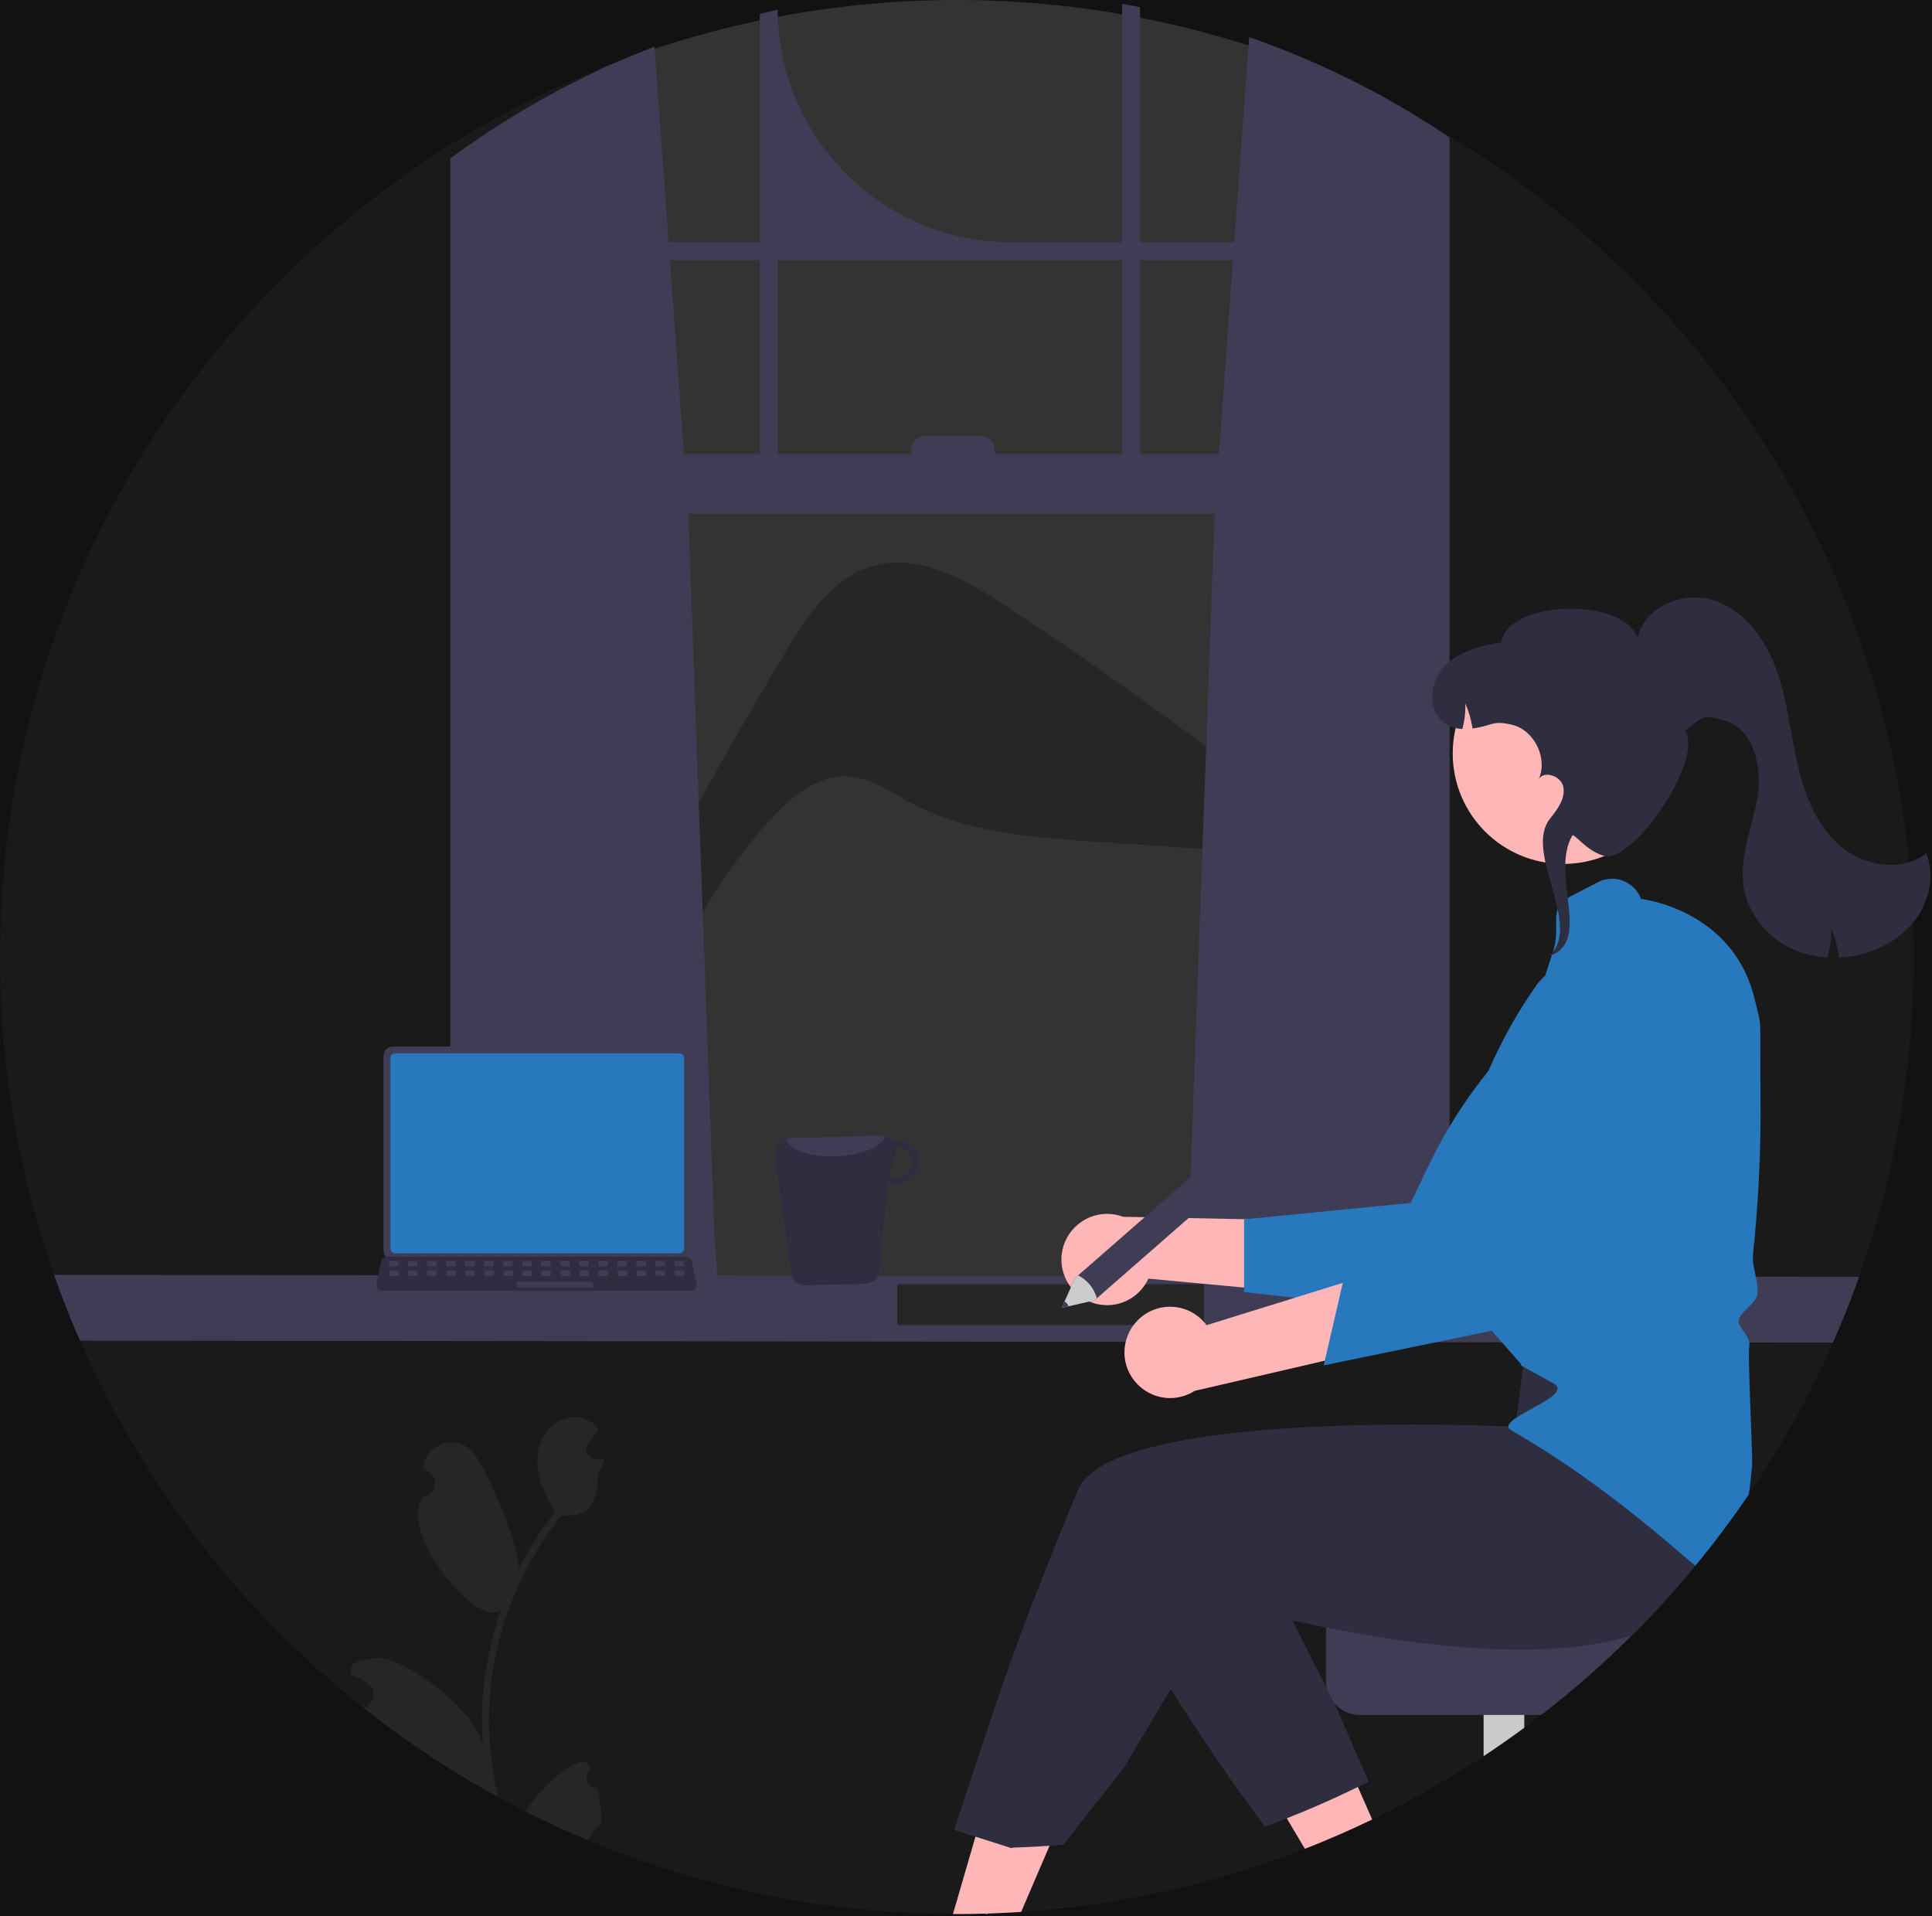 <?xml version="1.0" encoding="UTF-8" standalone="no"?><!DOCTYPE svg PUBLIC "-//W3C//DTD SVG 1.1//EN" "http://www.w3.org/Graphics/SVG/1.1/DTD/svg11.dtd"><svg width="100%" height="100%" viewBox="0 0 850 843" version="1.1" xmlns="http://www.w3.org/2000/svg" xmlns:xlink="http://www.w3.org/1999/xlink" xml:space="preserve" xmlns:serif="http://www.serif.com/" style="fill-rule:evenodd;clip-rule:evenodd;stroke-linejoin:round;stroke-miterlimit:2;"><g id="Layer1"><rect x="-22.687" y="-25.897" width="924.224" height="946.647" style="fill:rgb(18,18,18);"/></g><g transform="matrix(1,0,0,1,-175.363,-28.999)"><path d="M1017.36,449.999C1017.42,497.911 1009.28,545.481 993.293,590.649C993.283,590.679 993.273,590.699 993.263,590.729C993.193,590.939 993.123,591.129 993.043,591.339L993.043,591.349C989.633,600.929 985.887,610.349 981.803,619.609C971.502,642.96 959.098,665.326 944.743,686.429C941.263,691.569 937.66,696.626 933.933,701.599C929.833,707.099 925.603,712.489 921.243,717.769C917.223,722.639 913.097,727.416 908.863,732.099C903.833,737.679 898.653,743.115 893.323,748.409C880.779,760.902 867.459,772.592 853.443,783.409C850.983,785.319 848.497,787.196 845.983,789.039C840.133,793.359 834.167,797.525 828.083,801.539C814.702,810.384 800.823,818.451 786.513,825.699C784.043,826.959 781.553,828.199 779.053,829.399C769.383,834.069 759.517,838.366 749.453,842.289C746.583,843.419 743.703,844.509 740.793,845.559C740.303,845.749 739.813,845.929 739.313,846.099C704.806,858.553 668.811,866.414 632.253,869.479C629.713,869.709 627.17,869.902 624.623,870.059C621.923,870.249 619.22,870.402 616.513,870.519C614.373,870.629 612.243,870.709 610.093,870.769C609.653,870.789 609.203,870.809 608.763,870.809C605.873,870.899 602.973,870.955 600.063,870.979C598.833,870.989 597.603,870.999 596.363,870.999C595.783,870.999 595.203,870.999 594.623,870.989C586.233,870.959 577.907,870.685 569.643,870.169C569.473,870.159 569.303,870.139 569.133,870.139C566.173,869.939 563.223,869.729 560.283,869.469C549.813,868.589 539.457,867.322 529.213,865.669C526.853,865.299 524.5,864.899 522.153,864.469C511.963,862.669 501.907,860.499 491.983,857.959C489.033,857.209 486.1,856.425 483.183,855.609C466.35,850.924 449.827,845.186 433.713,838.429C424.463,834.549 415.387,830.355 406.483,825.849C402.473,823.819 398.503,821.725 394.573,819.569C393.503,818.989 392.443,818.399 391.383,817.809C383.643,813.489 376.063,808.935 368.643,804.149C362.563,800.239 356.597,796.172 350.743,791.949C350.023,791.449 349.313,790.929 348.603,790.409C344.113,787.139 339.697,783.785 335.353,780.349C325.903,772.859 316.79,764.989 308.013,756.739C301.943,751.039 296.05,745.159 290.333,739.099C257.025,703.873 230.039,663.165 210.563,618.769C206.423,609.319 202.623,599.696 199.163,589.899C199.152,589.877 199.145,589.853 199.143,589.829C183.354,544.903 175.312,497.619 175.363,449.999C175.363,273.239 284.303,121.919 438.703,59.519C549.934,14.757 675.129,19.441 782.703,72.389C921.743,141.119 1017.36,284.399 1017.36,449.999Z" style="fill:rgb(26,26,26);fill-rule:nonzero;"/></g><g transform="matrix(1,0,0,1,-175.363,-28.999)"><path d="M782.703,72.389L782.703,604.399L438.703,604.399L438.703,59.519C549.934,14.757 675.129,19.441 782.703,72.389Z" style="fill:rgb(51,51,51);fill-rule:nonzero;"/></g><g transform="matrix(1,0,0,1,-175.363,-28.999)"><path d="M521.485,314.998C530.817,299.563 541.875,283.084 559.192,278.045C579.247,272.208 599.849,283.802 617.324,295.243C669.583,329.459 719.911,366.54 768.074,406.315L768.022,406.914C730.524,404.328 693.027,401.742 655.529,399.156C628.437,397.288 600.415,395.162 576.473,382.345C567.388,377.482 558.532,370.986 548.237,370.533C535.446,369.971 524.294,378.904 515.53,388.236C463.686,443.443 448.683,527.867 390.52,576.37C427.196,485.92 470.988,398.522 521.485,314.998Z" style="fill:rgb(38,38,38);fill-rule:nonzero;"/></g><g transform="matrix(1,0,0,1,-175.363,-28.999)"><path d="M807.865,85.958C806.995,85.378 806.115,84.828 805.245,84.268C780.096,68.184 753.14,55.117 724.935,45.338L718.395,135.558L676.935,135.558L676.935,32.168C674.325,31.628 671.695,31.118 669.065,30.638L669.065,135.558L619.795,135.558C563.691,135.558 517.525,89.392 517.525,33.288L517.525,33.288C514.885,33.858 512.265,34.468 509.645,35.118L509.645,135.558L469.515,135.558L463.285,49.528C434.3,60.645 406.782,75.263 381.345,93.058C380.905,93.358 380.465,93.668 380.035,93.968C377.825,95.518 375.645,97.098 373.475,98.698L373.475,600.888L491.745,600.888L489.655,571.938L478.155,254.988L709.745,254.988L698.245,571.938L696.155,600.888L813.115,600.888L813.115,89.438C811.375,88.258 809.625,87.098 807.865,85.958ZM509.645,228.738L476.255,228.738L470.085,143.438L509.645,143.438L509.645,228.738ZM669.065,228.738L612.985,228.738C612.985,228.738 612.985,227.048 612.985,227.048C612.985,223.658 610.195,220.868 606.805,220.868C606.802,220.868 606.798,220.868 606.795,220.868L582.415,220.868C582.414,220.868 582.413,220.868 582.412,220.868C579.024,220.868 576.235,223.657 576.235,227.046C576.235,227.047 576.235,228.738 576.235,228.738L517.525,228.738L517.525,143.438L669.065,143.438L669.065,228.738ZM676.935,228.738L676.935,143.438L717.825,143.438L711.655,228.738L676.935,228.738Z" style="fill:rgb(63,61,86);fill-rule:nonzero;"/></g><g transform="matrix(1,0,0,1,-175.363,-28.999)"><path d="M993.294,590.647C993.284,590.677 993.274,590.697 993.264,590.727C993.194,590.937 993.124,591.127 993.044,591.337L993.044,591.347C989.634,600.927 985.888,610.347 981.804,619.607L210.564,618.767C206.424,609.317 202.624,599.693 199.164,589.897C199.153,589.875 199.146,589.851 199.144,589.827L993.294,590.647Z" style="fill:rgb(63,61,86);fill-rule:nonzero;"/></g><rect x="394.711" y="564.938" width="135" height="18" style="fill:rgb(38,38,38);"/><g transform="matrix(1,0,0,1,-175.363,-28.999)"><path d="M391.373,770.209C391.853,765.979 392.517,761.775 393.363,757.599C397.991,734.953 407.923,713.723 422.343,695.659C430.593,696.119 437.823,694.859 438.513,678.879C438.643,676.039 440.753,673.569 441.213,670.769C440.433,670.879 439.623,670.939 438.843,670.989C438.593,670.999 438.333,671.019 438.093,671.029L438.003,671.029C437.933,671.032 437.863,671.034 437.793,671.034C435.331,671.034 433.304,669.007 433.304,666.545C433.304,665.512 433.661,664.51 434.313,663.709C434.653,663.299 434.993,662.879 435.333,662.459C435.843,661.809 436.373,661.179 436.893,660.539C436.953,660.469 437.003,660.409 437.063,660.339C437.653,659.609 438.243,658.879 438.843,658.149C437.759,656.466 436.301,655.056 434.583,654.029C428.633,650.539 420.423,652.959 416.123,658.339C411.813,663.719 410.993,671.279 412.493,677.999C413.773,683.759 416.563,689.039 419.693,694.059C419.373,694.469 419.033,694.869 418.713,695.289C412.816,702.875 407.674,711.021 403.363,719.609C404.583,710.079 389.673,675.679 383.903,668.389C376.973,659.639 362.773,663.459 361.553,674.559C361.543,674.659 361.523,674.769 361.513,674.879C362.373,675.359 363.213,675.869 364.033,676.419C365.739,677.559 366.766,679.48 366.766,681.531C366.766,684.553 364.539,687.149 361.553,687.609L361.423,687.629C349.963,703.999 386.713,746.609 395.923,737.049C393.608,743.555 391.76,750.219 390.393,756.989C389.167,762.96 388.312,769.002 387.833,775.079C387.25,782.733 387.287,790.421 387.943,798.069C387.925,797.98 387.912,797.889 387.903,797.799C385.853,781.139 350.783,756.369 340.543,758.429C334.643,759.619 328.833,759.349 329.733,765.299C329.743,765.399 329.763,765.489 329.773,765.589C331.364,766.231 332.91,766.975 334.403,767.819C335.263,768.299 336.103,768.819 336.923,769.359C338.63,770.5 339.658,772.423 339.658,774.477C339.658,777.156 337.909,779.542 335.353,780.349C339.703,783.779 344.12,787.132 348.603,790.409C349.313,790.929 350.023,791.449 350.743,791.949C356.593,796.169 362.56,800.235 368.643,804.149C376.063,808.929 383.643,813.482 391.383,817.809C392.443,818.399 393.503,818.989 394.573,819.569C391.883,808.5 390.52,797.15 390.513,785.759C390.511,780.563 390.798,775.372 391.373,770.209ZM396.843,734.479L396.863,734.449C396.863,734.467 396.856,734.485 396.843,734.499L396.843,734.479ZM388.873,806.389L388.563,805.699C388.573,805.189 388.573,804.689 388.563,804.169C388.563,804.029 388.533,803.889 388.533,803.749C388.653,804.639 388.753,805.529 388.883,806.419L388.873,806.389ZM434.803,807.749C434.913,807.289 435.003,806.969 435.113,806.509C435.073,806.409 435.033,806.309 434.993,806.219C431.663,798.289 414.083,814.279 406.483,825.849C415.383,830.349 424.46,834.542 433.713,838.429C434.333,837.649 434.973,836.879 435.603,836.099C435.663,836.029 435.713,835.969 435.763,835.899C437.123,834.219 438.493,832.559 439.843,830.879C439.853,830.549 439.853,830.219 439.853,829.899C439.84,825.082 439.249,820.285 438.093,815.609C438.024,815.612 437.954,815.614 437.884,815.614C435.396,815.614 433.348,813.566 433.348,811.078C433.348,809.814 433.876,808.607 434.803,807.749L434.803,807.749Z" style="fill:rgb(38,38,38);fill-rule:nonzero;"/></g><g transform="matrix(1,0,0,1,-175.363,-28.999)"><path d="M651.121,599.624C654.451,601.921 658.403,603.152 662.449,603.152C670.255,603.152 677.373,598.572 680.608,591.468L751.202,598.071L733.871,565.557L669.49,564.271C667.225,563.416 664.824,562.978 662.403,562.978C651.399,562.978 642.343,572.033 642.343,583.038C642.343,589.672 645.635,595.892 651.121,599.624L651.121,599.624Z" style="fill:rgb(255,182,182);fill-rule:nonzero;"/></g><g transform="matrix(1,0,0,1,-175.363,-28.999)"><path d="M722.703,597.399L820.394,608.351L820.73,607.92C821.375,607.097 885.296,525.274 896.036,505.796C902.642,494.096 905.049,480.481 902.855,467.225L902.782,466.901L902.528,466.686C891.839,457.728 876.231,457.386 865.159,465.867C839.224,485.953 818.309,511.796 804.071,541.35L795.992,558.171L722.703,565.399L722.703,597.399Z" style="fill:rgb(39,120,189);fill-rule:nonzero;"/></g><g transform="matrix(1,0,0,1,-175.363,-28.999)"><path d="M643.446,826.241L624.626,870.061C621.926,870.251 619.222,870.405 616.516,870.521C614.376,870.631 612.246,870.711 610.096,870.771L609.366,871.001L608.766,870.811C605.876,870.901 602.976,870.958 600.066,870.981C598.836,870.991 597.606,871.001 596.366,871.001C595.786,871.001 595.206,871.001 594.626,870.991L595.876,866.711L597.346,861.641L603.186,841.561L611.616,812.571L624.156,817.951L643.446,826.241Z" style="fill:rgb(255,182,182);fill-rule:nonzero;"/></g><g transform="matrix(1,0,0,1,-175.363,-28.999)"><path d="M779.056,829.401C769.386,834.071 759.519,838.368 749.456,842.291L739.616,825.741L771.336,811.811L779.056,829.401Z" style="fill:rgb(255,182,182);fill-rule:nonzero;"/></g><g transform="matrix(1,0,0,1,-175.363,-28.999)"><path d="M845.986,754.181L845.986,789.041C840.136,793.361 834.169,797.528 828.086,801.541L828.086,754.181L845.986,754.181Z" style="fill:rgb(202,202,202);fill-rule:nonzero;"/></g><g transform="matrix(1,0,0,1,-175.363,-28.999)"><path d="M908.866,732.101C903.836,737.681 898.656,743.118 893.326,748.411C880.781,760.904 867.461,772.594 853.446,783.411L773.646,783.411C769.362,783.412 765.28,781.562 762.456,778.341L762.446,778.311C760.782,776.433 759.625,774.161 759.086,771.711L759.076,771.691C758.85,770.639 758.736,769.567 758.736,768.491L758.736,747.021C758.741,738.842 765.467,732.112 773.646,732.101L908.866,732.101Z" style="fill:rgb(63,61,86);fill-rule:nonzero;"/></g><g transform="matrix(1,0,0,1,-175.363,-28.999)"><path d="M941.746,648.301L933.096,685.361C933.942,690.73 934.223,696.173 933.936,701.601C929.836,707.101 925.606,712.491 921.246,717.771C917.226,722.641 913.099,727.418 908.866,732.101C903.836,737.681 898.656,743.118 893.326,748.411C879.446,752.771 863.086,754.551 845.986,754.671C840.086,754.721 834.096,754.561 828.086,754.241C803.716,752.961 779.066,749.051 758.876,744.991C753.536,743.931 748.516,742.851 743.896,741.801C735.146,739.831 727.826,737.991 722.526,736.591C716.556,735.031 713.156,734.021 713.156,734.021L690.446,772.051L669.826,806.571L643.256,840.481C640.716,840.711 638.172,840.905 635.626,841.061C632.926,841.251 630.222,841.405 627.516,841.521C625.376,841.631 623.246,841.711 621.096,841.771L620.366,842.001L619.766,841.811L610.126,838.741L606.876,837.711L595.186,833.991C595.186,833.991 597.796,825.771 602.366,812.061C604.046,807.031 615.946,769.841 628.396,737.371C632.086,727.731 635.906,717.951 639.836,708.221C643.056,700.231 646.336,692.271 649.656,684.421C655.426,670.811 683.306,663.471 716.136,659.621C717.806,659.431 719.486,659.241 721.176,659.061C737.906,657.301 755.656,656.391 772.256,655.971C780.566,655.761 788.586,655.681 796.046,655.671C798.456,655.671 800.799,655.678 803.076,655.691L803.086,655.691C809.236,655.721 814.896,655.811 819.876,655.911C820.846,655.931 821.786,655.961 822.706,655.981L822.716,655.981C823.336,655.991 823.946,656.011 824.546,656.021C835.436,656.301 842.116,656.641 842.116,656.641L844.706,636.321L845.236,632.221L845.736,628.321L845.736,628.311L845.796,627.821L846.206,627.811L853.406,627.671L913.926,626.491L939.703,625.399L941.746,648.301Z" style="fill:rgb(47,46,65);fill-rule:nonzero;"/></g><g transform="matrix(1,0,0,1,-175.363,-28.999)"><path d="M777.516,812.701C775.046,813.961 772.556,815.201 770.056,816.401C760.386,821.071 750.519,825.368 740.456,829.291C737.586,830.421 734.706,831.511 731.796,832.561C731.476,832.111 731.146,831.661 730.816,831.211C716.936,812.161 708.296,800.021 690.446,772.051C682.976,760.351 675.466,748.151 668.176,735.691L720.956,711.051L726.876,708.291L743.896,741.801L759.076,771.691L762.456,778.341L777.516,812.701Z" style="fill:rgb(47,46,65);fill-rule:nonzero;"/></g><circle cx="687.764" cy="331.428" r="48.625" style="fill:rgb(255,182,182);"/><g transform="matrix(1,0,0,1,-175.363,-28.999)"><path d="M949.926,511.571C949.526,471.411 950.706,483.041 947.526,469.211C938.986,432.031 903.536,425.251 897.356,424.411C895.361,419.101 890.255,415.564 884.582,415.564C882.623,415.564 880.687,415.986 878.906,416.801L867.074,422.937C855.604,428.187 862.566,435.771 858.606,447.741L854.446,460.441L820.356,554.671L827.256,590.521L827.266,590.541L831.916,614.691L845.703,630.399L845.446,627.891L845.136,628.371L845.126,628.381L844.326,629.571C845.436,630.181 846.536,630.781 847.616,631.381C850.416,632.921 853.146,634.431 855.806,635.911C856.446,636.271 857.076,636.621 857.706,636.981L857.716,636.981C858.116,637.201 858.516,637.421 858.906,637.641C868.886,643.221 831.946,653.381 840.156,658.151C841.296,658.811 842.426,659.471 843.536,660.121C881.336,682.231 911.496,709.771 921.246,717.771C925.606,712.491 929.836,707.101 933.936,701.601C937.656,696.631 941.259,691.575 944.746,686.431C945.356,682.411 945.766,678.391 946.166,674.451C946.646,669.711 944.146,625.801 944.986,620.971C945.356,618.831 943.936,616.801 942.566,614.841C941.296,613.011 940.096,611.291 940.346,609.671C940.606,608.001 942.446,606.181 944.236,604.411C946.186,602.471 948.206,600.471 948.496,598.361C949.296,592.481 946.006,586.581 946.626,580.661C947.646,571.031 948.429,561.371 948.976,551.681C949.746,538.301 950.062,524.931 949.926,511.571Z" style="fill:rgb(39,120,189);fill-rule:nonzero;"/></g><g transform="matrix(1,0,0,1,-175.363,-28.999)"><path d="M675.661,610.061C679.427,606.092 684.664,603.841 690.135,603.841C696.469,603.841 702.439,606.857 706.196,611.956L773.908,590.925L763.661,626.316L700.932,640.862C697.705,642.925 693.954,644.022 690.124,644.022C679.12,644.022 670.064,634.967 670.064,623.962C670.064,618.781 672.071,613.797 675.661,610.061L675.661,610.061Z" style="fill:rgb(255,182,182);fill-rule:nonzero;"/></g><g transform="matrix(1,0,0,1,-175.363,-28.999)"><path d="M757.751,629.64L883.433,603.728L850.815,611.807C851.185,610.83 887.845,513.685 892.298,491.893C895.121,478.757 893.365,465.042 887.323,453.041L887.157,452.753L886.85,452.624C873.978,447.255 858.977,451.575 850.932,462.968C832.154,489.866 819.883,520.765 815.091,553.217L812.386,571.681L768.074,584.937L757.751,629.64Z" style="fill:rgb(39,120,189);fill-rule:nonzero;"/></g><g transform="matrix(1,0,0,1,-175.363,-28.999)"><path d="M523.526,590.069C524.427,592.694 526.934,594.45 529.709,594.4L556.201,593.718C558.998,593.664 561.443,591.76 562.181,589.061L565.93,548.974C567.26,549.576 568.708,549.874 570.168,549.845C575.375,549.714 579.587,545.395 579.587,540.186C579.587,534.886 575.226,530.525 569.926,530.525C569.845,530.525 569.764,530.526 569.683,530.528C569.1,530.526 568.518,530.587 567.947,530.709C566.693,529.352 564.921,528.587 563.073,528.606L522.323,529.658C521.985,529.67 521.648,529.712 521.317,529.783C518.316,530.342 516.119,532.986 516.119,536.039C516.119,536.722 516.229,537.4 516.444,538.047L523.526,590.069ZM566.699,546.252L569.367,536.699C569.67,535.596 569.677,534.432 569.387,533.325C569.516,533.324 569.631,533.263 569.76,533.263C569.808,533.262 569.855,533.261 569.903,533.261C573.694,533.261 576.813,536.381 576.813,540.172C576.813,543.894 573.805,546.982 570.084,547.08C568.901,547.117 567.731,546.831 566.699,546.252Z" style="fill:rgb(47,46,65);fill-rule:nonzero;"/></g><g transform="matrix(1,0,0,1,-175.363,-28.999)"><path d="M521.317,529.783C522.186,534.747 531.946,538.237 543.683,537.63C554.476,537.133 563.301,533.343 564.917,528.852C564.319,528.675 563.697,528.592 563.073,528.606L522.323,529.658C521.985,529.67 521.648,529.712 521.317,529.783Z" style="fill:rgb(63,61,86);fill-rule:nonzero;"/></g><g transform="matrix(1,0,0,1,-175.363,-28.999)"><path d="M344.106,493.493L344.106,579.197C344.108,581.456 345.966,583.314 348.225,583.316L475.23,583.316C477.489,583.314 479.347,581.456 479.349,579.197L479.349,493.493C479.343,491.236 477.486,489.381 475.23,489.378L348.225,489.378C345.968,489.381 344.111,491.236 344.106,493.493Z" style="fill:rgb(63,61,86);fill-rule:nonzero;"/></g><g transform="matrix(1,0,0,1,-175.363,-28.999)"><path d="M347.086,494.559L347.086,578.14C347.088,579.347 348.08,580.339 349.287,580.341L474.172,580.341C475.379,580.339 476.372,579.347 476.374,578.14L476.374,494.559C476.374,493.351 475.381,492.356 474.172,492.353L349.287,492.353C348.079,492.356 347.086,493.351 347.086,494.559Z" style="fill:rgb(39,120,189);fill-rule:nonzero;"/></g><g transform="matrix(1,0,0,1,-175.363,-28.999)"><path d="M341.45,595.911C341.921,596.502 342.638,596.845 343.393,596.841L479.385,596.841C480.757,596.84 481.885,595.71 481.885,594.339C481.885,594.166 481.867,593.994 481.831,593.826L479.72,583.798C479.543,582.968 478.955,582.283 478.162,581.981C477.879,581.87 477.578,581.813 477.274,581.813L345.496,581.813C345.192,581.813 344.891,581.87 344.608,581.981C343.815,582.283 343.227,582.968 343.05,583.798L340.939,593.826C340.787,594.562 340.975,595.329 341.45,595.911Z" style="fill:rgb(47,46,65);fill-rule:nonzero;"/></g><g transform="matrix(-1,7.65714e-16,-7.65714e-16,-1,773.065,1140.75)"><path d="M476.308,584.107L476.308,585.644C476.308,585.913 476.09,586.132 475.82,586.132L472.608,586.132C472.339,586.132 472.12,585.913 472.12,585.644L472.12,584.107C472.12,583.838 472.339,583.619 472.608,583.619L475.82,583.619C476.09,583.619 476.308,583.838 476.308,584.107Z" style="fill:rgb(63,61,86);"/></g><g transform="matrix(-1,7.65714e-16,-7.65714e-16,-1,756.311,1140.75)"><path d="M467.931,584.107L467.931,585.644C467.931,585.913 467.713,586.132 467.443,586.132L464.231,586.132C463.962,586.132 463.743,585.913 463.743,585.644L463.743,584.107C463.743,583.838 463.962,583.619 464.231,583.619L467.443,583.619C467.713,583.619 467.931,583.838 467.931,584.107Z" style="fill:rgb(63,61,86);"/></g><g transform="matrix(-1,7.65714e-16,-7.65714e-16,-1,739.557,1140.75)"><path d="M459.554,584.107L459.554,585.644C459.554,585.913 459.336,586.132 459.066,586.132L455.854,586.132C455.585,586.132 455.366,585.913 455.366,585.644L455.366,584.107C455.366,583.838 455.585,583.619 455.854,583.619L459.066,583.619C459.336,583.619 459.554,583.838 459.554,584.107Z" style="fill:rgb(63,61,86);"/></g><g transform="matrix(-1,7.65714e-16,-7.65714e-16,-1,722.803,1140.75)"><path d="M451.177,584.107L451.177,585.644C451.177,585.913 450.959,586.132 450.689,586.132L447.477,586.132C447.208,586.132 446.989,585.913 446.989,585.644L446.989,584.107C446.989,583.838 447.208,583.619 447.477,583.619L450.689,583.619C450.959,583.619 451.177,583.838 451.177,584.107Z" style="fill:rgb(63,61,86);"/></g><g transform="matrix(-1,7.65714e-16,-7.65714e-16,-1,706.049,1140.75)"><path d="M442.801,584.107L442.801,585.644C442.801,585.913 442.582,586.132 442.312,586.132L439.1,586.132C438.831,586.132 438.612,585.913 438.612,585.644L438.612,584.107C438.612,583.838 438.831,583.619 439.1,583.619L442.312,583.619C442.582,583.619 442.801,583.838 442.801,584.107Z" style="fill:rgb(63,61,86);"/></g><g transform="matrix(-1,7.65714e-16,-7.65714e-16,-1,689.295,1140.75)"><path d="M434.424,584.107L434.424,585.644C434.424,585.913 434.205,586.132 433.935,586.132L430.723,586.132C430.454,586.132 430.235,585.913 430.235,585.644L430.235,584.107C430.235,583.838 430.454,583.619 430.723,583.619L433.935,583.619C434.205,583.619 434.424,583.838 434.424,584.107Z" style="fill:rgb(63,61,86);"/></g><g transform="matrix(-1,7.65714e-16,-7.65714e-16,-1,672.541,1140.75)"><path d="M426.047,584.107L426.047,585.644C426.047,585.913 425.828,586.132 425.558,586.132L422.346,586.132C422.077,586.132 421.858,585.913 421.858,585.644L421.858,584.107C421.858,583.838 422.077,583.619 422.346,583.619L425.558,583.619C425.828,583.619 426.047,583.838 426.047,584.107Z" style="fill:rgb(63,61,86);"/></g><g transform="matrix(-1,7.65714e-16,-7.65714e-16,-1,655.787,1140.75)"><path d="M417.67,584.107L417.67,585.644C417.67,585.913 417.451,586.132 417.181,586.132L413.969,586.132C413.7,586.132 413.481,585.913 413.481,585.644L413.481,584.107C413.481,583.838 413.7,583.619 413.969,583.619L417.181,583.619C417.451,583.619 417.67,583.838 417.67,584.107Z" style="fill:rgb(63,61,86);"/></g><g transform="matrix(-1,7.65714e-16,-7.65714e-16,-1,639.033,1140.75)"><path d="M409.293,584.107L409.293,585.644C409.293,585.913 409.074,586.132 408.804,586.132L405.592,586.132C405.323,586.132 405.104,585.913 405.104,585.644L405.104,584.107C405.104,583.838 405.323,583.619 405.592,583.619L408.804,583.619C409.074,583.619 409.293,583.838 409.293,584.107Z" style="fill:rgb(63,61,86);"/></g><g transform="matrix(-1,7.65714e-16,-7.65714e-16,-1,622.279,1140.75)"><path d="M400.916,584.107L400.916,585.644C400.916,585.913 400.697,586.132 400.427,586.132L397.215,586.132C396.946,586.132 396.727,585.913 396.727,585.644L396.727,584.107C396.727,583.838 396.946,583.619 397.215,583.619L400.427,583.619C400.697,583.619 400.916,583.838 400.916,584.107Z" style="fill:rgb(63,61,86);"/></g><g transform="matrix(-1,7.65714e-16,-7.65714e-16,-1,605.525,1140.75)"><path d="M392.539,584.107L392.539,585.644C392.539,585.913 392.32,586.132 392.05,586.132L388.838,586.132C388.569,586.132 388.35,585.913 388.35,585.644L388.35,584.107C388.35,583.838 388.569,583.619 388.838,583.619L392.05,583.619C392.32,583.619 392.539,583.838 392.539,584.107Z" style="fill:rgb(63,61,86);"/></g><g transform="matrix(-1,7.65714e-16,-7.65714e-16,-1,588.771,1140.75)"><path d="M384.162,584.107L384.162,585.644C384.162,585.913 383.943,586.132 383.673,586.132L380.461,586.132C380.192,586.132 379.973,585.913 379.973,585.644L379.973,584.107C379.973,583.838 380.192,583.619 380.461,583.619L383.673,583.619C383.943,583.619 384.162,583.838 384.162,584.107Z" style="fill:rgb(63,61,86);"/></g><g transform="matrix(-1,7.65714e-16,-7.65714e-16,-1,572.017,1140.75)"><path d="M375.785,584.107L375.785,585.644C375.785,585.913 375.566,586.132 375.296,586.132L372.084,586.132C371.815,586.132 371.596,585.913 371.596,585.644L371.596,584.107C371.596,583.838 371.815,583.619 372.084,583.619L375.296,583.619C375.566,583.619 375.785,583.838 375.785,584.107Z" style="fill:rgb(63,61,86);"/></g><g transform="matrix(-1,7.65714e-16,-7.65714e-16,-1,555.264,1140.75)"><path d="M367.408,584.107L367.408,585.644C367.408,585.913 367.189,586.132 366.919,586.132L363.707,586.132C363.438,586.132 363.219,585.913 363.219,585.644L363.219,584.107C363.219,583.838 363.438,583.619 363.707,583.619L366.919,583.619C367.189,583.619 367.408,583.838 367.408,584.107Z" style="fill:rgb(63,61,86);"/></g><g transform="matrix(-1,7.65714e-16,-7.65714e-16,-1,538.51,1140.75)"><path d="M359.031,584.107L359.031,585.644C359.031,585.913 358.812,586.132 358.542,586.132L355.33,586.132C355.061,586.132 354.842,585.913 354.842,585.644L354.842,584.107C354.842,583.838 355.061,583.619 355.33,583.619L358.542,583.619C358.812,583.619 359.031,583.838 359.031,584.107Z" style="fill:rgb(63,61,86);"/></g><g transform="matrix(-1,7.65714e-16,-7.65714e-16,-1,521.756,1140.75)"><path d="M350.654,584.107L350.654,585.644C350.654,585.913 350.435,586.132 350.166,586.132L346.953,586.132C346.684,586.132 346.465,585.913 346.465,585.644L346.465,584.107C346.465,583.838 346.684,583.619 346.953,583.619L350.166,583.619C350.435,583.619 350.654,583.838 350.654,584.107Z" style="fill:rgb(63,61,86);"/></g><g transform="matrix(-1,7.65714e-16,-7.65714e-16,-1,773.263,1149.13)"><path d="M476.407,588.296L476.407,589.832C476.407,590.102 476.189,590.32 475.919,590.32L472.707,590.32C472.438,590.32 472.219,590.102 472.219,589.832L472.219,588.296C472.219,588.026 472.438,587.807 472.707,587.807L475.919,587.807C476.189,587.807 476.407,588.026 476.407,588.296Z" style="fill:rgb(63,61,86);"/></g><g transform="matrix(-1,7.65714e-16,-7.65714e-16,-1,756.509,1149.13)"><path d="M468.03,588.296L468.03,589.832C468.03,590.102 467.812,590.32 467.542,590.32L464.33,590.32C464.061,590.32 463.842,590.102 463.842,589.832L463.842,588.296C463.842,588.026 464.061,587.807 464.33,587.807L467.542,587.807C467.812,587.807 468.03,588.026 468.03,588.296Z" style="fill:rgb(63,61,86);"/></g><g transform="matrix(-1,7.65714e-16,-7.65714e-16,-1,739.755,1149.13)"><path d="M459.653,588.296L459.653,589.832C459.653,590.102 459.435,590.32 459.165,590.32L455.953,590.32C455.684,590.32 455.465,590.102 455.465,589.832L455.465,588.296C455.465,588.026 455.684,587.807 455.953,587.807L459.165,587.807C459.435,587.807 459.653,588.026 459.653,588.296Z" style="fill:rgb(63,61,86);"/></g><g transform="matrix(-1,7.65714e-16,-7.65714e-16,-1,723.001,1149.13)"><path d="M451.276,588.296L451.276,589.832C451.276,590.102 451.058,590.32 450.788,590.32L447.576,590.32C447.307,590.32 447.088,590.102 447.088,589.832L447.088,588.296C447.088,588.026 447.307,587.807 447.576,587.807L450.788,587.807C451.058,587.807 451.276,588.026 451.276,588.296Z" style="fill:rgb(63,61,86);"/></g><g transform="matrix(-1,7.65714e-16,-7.65714e-16,-1,706.247,1149.13)"><path d="M442.899,588.296L442.899,589.832C442.899,590.102 442.681,590.32 442.411,590.32L439.199,590.32C438.93,590.32 438.711,590.102 438.711,589.832L438.711,588.296C438.711,588.026 438.93,587.807 439.199,587.807L442.411,587.807C442.681,587.807 442.899,588.026 442.899,588.296Z" style="fill:rgb(63,61,86);"/></g><g transform="matrix(-1,7.65714e-16,-7.65714e-16,-1,689.493,1149.13)"><path d="M434.522,588.296L434.522,589.832C434.522,590.102 434.304,590.32 434.034,590.32L430.822,590.32C430.553,590.32 430.334,590.102 430.334,589.832L430.334,588.296C430.334,588.026 430.553,587.807 430.822,587.807L434.034,587.807C434.304,587.807 434.522,588.026 434.522,588.296Z" style="fill:rgb(63,61,86);"/></g><g transform="matrix(-1,7.65714e-16,-7.65714e-16,-1,672.739,1149.13)"><path d="M426.146,588.296L426.146,589.832C426.146,590.102 425.927,590.32 425.657,590.32L422.445,590.32C422.176,590.32 421.957,590.102 421.957,589.832L421.957,588.296C421.957,588.026 422.176,587.807 422.445,587.807L425.657,587.807C425.927,587.807 426.146,588.026 426.146,588.296Z" style="fill:rgb(63,61,86);"/></g><g transform="matrix(-1,7.65714e-16,-7.65714e-16,-1,655.985,1149.13)"><path d="M417.769,588.296L417.769,589.832C417.769,590.102 417.55,590.32 417.28,590.32L414.068,590.32C413.799,590.32 413.58,590.102 413.58,589.832L413.58,588.296C413.58,588.026 413.799,587.807 414.068,587.807L417.28,587.807C417.55,587.807 417.769,588.026 417.769,588.296Z" style="fill:rgb(63,61,86);"/></g><g transform="matrix(-1,7.65714e-16,-7.65714e-16,-1,639.231,1149.13)"><path d="M409.392,588.296L409.392,589.832C409.392,590.102 409.173,590.32 408.903,590.32L405.691,590.32C405.422,590.32 405.203,590.102 405.203,589.832L405.203,588.296C405.203,588.026 405.422,587.807 405.691,587.807L408.903,587.807C409.173,587.807 409.392,588.026 409.392,588.296Z" style="fill:rgb(63,61,86);"/></g><g transform="matrix(-1,7.65714e-16,-7.65714e-16,-1,622.477,1149.13)"><path d="M401.015,588.296L401.015,589.832C401.015,590.102 400.796,590.32 400.526,590.32L397.314,590.32C397.045,590.32 396.826,590.102 396.826,589.832L396.826,588.296C396.826,588.026 397.045,587.807 397.314,587.807L400.526,587.807C400.796,587.807 401.015,588.026 401.015,588.296Z" style="fill:rgb(63,61,86);"/></g><g transform="matrix(-1,7.65714e-16,-7.65714e-16,-1,605.723,1149.13)"><path d="M392.638,588.296L392.638,589.832C392.638,590.102 392.419,590.32 392.149,590.32L388.937,590.32C388.668,590.32 388.449,590.102 388.449,589.832L388.449,588.296C388.449,588.026 388.668,587.807 388.937,587.807L392.149,587.807C392.419,587.807 392.638,588.026 392.638,588.296Z" style="fill:rgb(63,61,86);"/></g><g transform="matrix(-1,7.65714e-16,-7.65714e-16,-1,588.969,1149.13)"><path d="M384.261,588.296L384.261,589.832C384.261,590.102 384.042,590.32 383.772,590.32L380.56,590.32C380.291,590.32 380.072,590.102 380.072,589.832L380.072,588.296C380.072,588.026 380.291,587.807 380.56,587.807L383.772,587.807C384.042,587.807 384.261,588.026 384.261,588.296Z" style="fill:rgb(63,61,86);"/></g><g transform="matrix(-1,7.65714e-16,-7.65714e-16,-1,572.215,1149.13)"><path d="M375.884,588.296L375.884,589.832C375.884,590.102 375.665,590.32 375.395,590.32L372.183,590.32C371.914,590.32 371.695,590.102 371.695,589.832L371.695,588.296C371.695,588.026 371.914,587.807 372.183,587.807L375.395,587.807C375.665,587.807 375.884,588.026 375.884,588.296Z" style="fill:rgb(63,61,86);"/></g><g transform="matrix(-1,7.65714e-16,-7.65714e-16,-1,555.462,1149.13)"><path d="M367.507,588.296L367.507,589.832C367.507,590.102 367.288,590.32 367.018,590.32L363.806,590.32C363.537,590.32 363.318,590.102 363.318,589.832L363.318,588.296C363.318,588.026 363.537,587.807 363.806,587.807L367.018,587.807C367.288,587.807 367.507,588.026 367.507,588.296Z" style="fill:rgb(63,61,86);"/></g><g transform="matrix(-1,7.65714e-16,-7.65714e-16,-1,538.708,1149.13)"><path d="M359.13,588.296L359.13,589.832C359.13,590.102 358.911,590.32 358.641,590.32L355.429,590.32C355.16,590.32 354.941,590.102 354.941,589.832L354.941,588.296C354.941,588.026 355.16,587.807 355.429,587.807L358.641,587.807C358.911,587.807 359.13,588.026 359.13,588.296Z" style="fill:rgb(63,61,86);"/></g><g transform="matrix(-1,7.65714e-16,-7.65714e-16,-1,521.954,1149.13)"><path d="M350.753,588.296L350.753,589.832C350.753,590.102 350.534,590.32 350.264,590.32L347.052,590.32C346.783,590.32 346.564,590.102 346.564,589.832L346.564,588.296C346.564,588.026 346.783,587.807 347.052,587.807L350.264,587.807C350.534,587.807 350.753,588.026 350.753,588.296Z" style="fill:rgb(63,61,86);"/></g><g transform="matrix(-1,7.65714e-16,-7.65714e-16,-1,663.525,1159.18)"><path d="M436.198,593.322L436.198,594.858C436.198,595.128 435.979,595.347 435.71,595.347L403.178,595.347C402.909,595.347 402.69,595.128 402.69,594.858L402.69,593.322C402.69,593.052 402.909,592.834 403.178,592.834L435.71,592.834C435.979,592.834 436.198,593.052 436.198,593.322Z" style="fill:rgb(63,61,86);"/></g><g transform="matrix(1,0,0,1,-175.363,-28.999)"><path d="M648.323,591.251L705.163,541.557C707.865,539.194 702.711,546.234 705.074,548.937C707.437,551.639 716.422,548.981 713.719,551.344L656.88,601.038L642.485,604.325L648.323,591.251Z" style="fill:rgb(63,61,86);fill-rule:nonzero;"/></g><g transform="matrix(1,0,0,1,-175.363,-28.999)"><path d="M648.323,591.251L649.701,590.046C651.54,590.968 653.181,592.241 654.531,593.793C656.129,595.617 657.291,597.782 657.926,600.123L656.879,601.038L645.407,603.656L642.485,604.325L643.703,601.586L648.323,591.251Z" style="fill:rgb(204,204,204);fill-rule:nonzero;"/></g><g transform="matrix(1,0,0,1,-175.363,-28.999)"><path d="M643.704,601.586C644.567,601.966 645.2,602.735 645.407,603.656L642.485,604.325L643.704,601.586Z" style="fill:rgb(63,61,86);fill-rule:nonzero;"/></g><g transform="matrix(1,0,0,1,-175.363,-28.999)"><path d="M1019.18,431.979C1013.82,439.999 1005.24,445.549 996.003,448.299C992.25,449.416 988.375,450.074 984.463,450.259C983.98,445.836 982.824,441.512 981.033,437.439C981.215,441.774 980.612,446.108 979.253,450.229C973.38,449.896 967.637,448.357 962.383,445.709C952.133,440.459 944.243,430.419 942.493,419.029C940.433,405.729 946.463,392.669 948.643,379.389C950.833,366.109 946.723,349.289 933.723,345.799C923.823,343.139 924.933,344.289 916.703,350.399C925.264,363.057 893.644,409.444 880.703,405.399C873.387,403.112 868.703,396.399 867.193,396.399C857.023,413.919 876.173,443.439 856.873,449.569L858.463,447.979C870.113,433.649 845.763,403.319 857.413,388.989C860.663,384.979 864.123,380.229 863.163,375.159C862.253,370.339 854.603,367.789 852.363,371.749C856.393,362.519 850.443,350.199 840.593,347.829C831.843,345.719 832.003,348.319 823.223,349.449C822.649,345.654 821.577,341.952 820.033,338.439C820.194,342.225 819.752,346.012 818.723,349.659C815.622,349.598 812.626,348.515 810.203,346.579C803.043,340.809 804.493,328.689 810.883,322.079C817.283,315.469 826.793,313.089 835.863,311.549C838.5,293.188 889.159,291.273 895.873,309.619C898.733,295.919 915.883,288.809 929.213,293.059C942.543,297.309 951.793,309.759 956.663,322.879C961.533,335.989 962.893,350.099 965.893,363.759C968.893,377.419 973.963,391.329 984.403,400.639C994.843,409.939 1011.85,413.019 1022.85,404.379C1026.32,413.379 1024.53,423.949 1019.18,431.979Z" style="fill:rgb(47,46,65);fill-rule:nonzero;"/></g></svg>